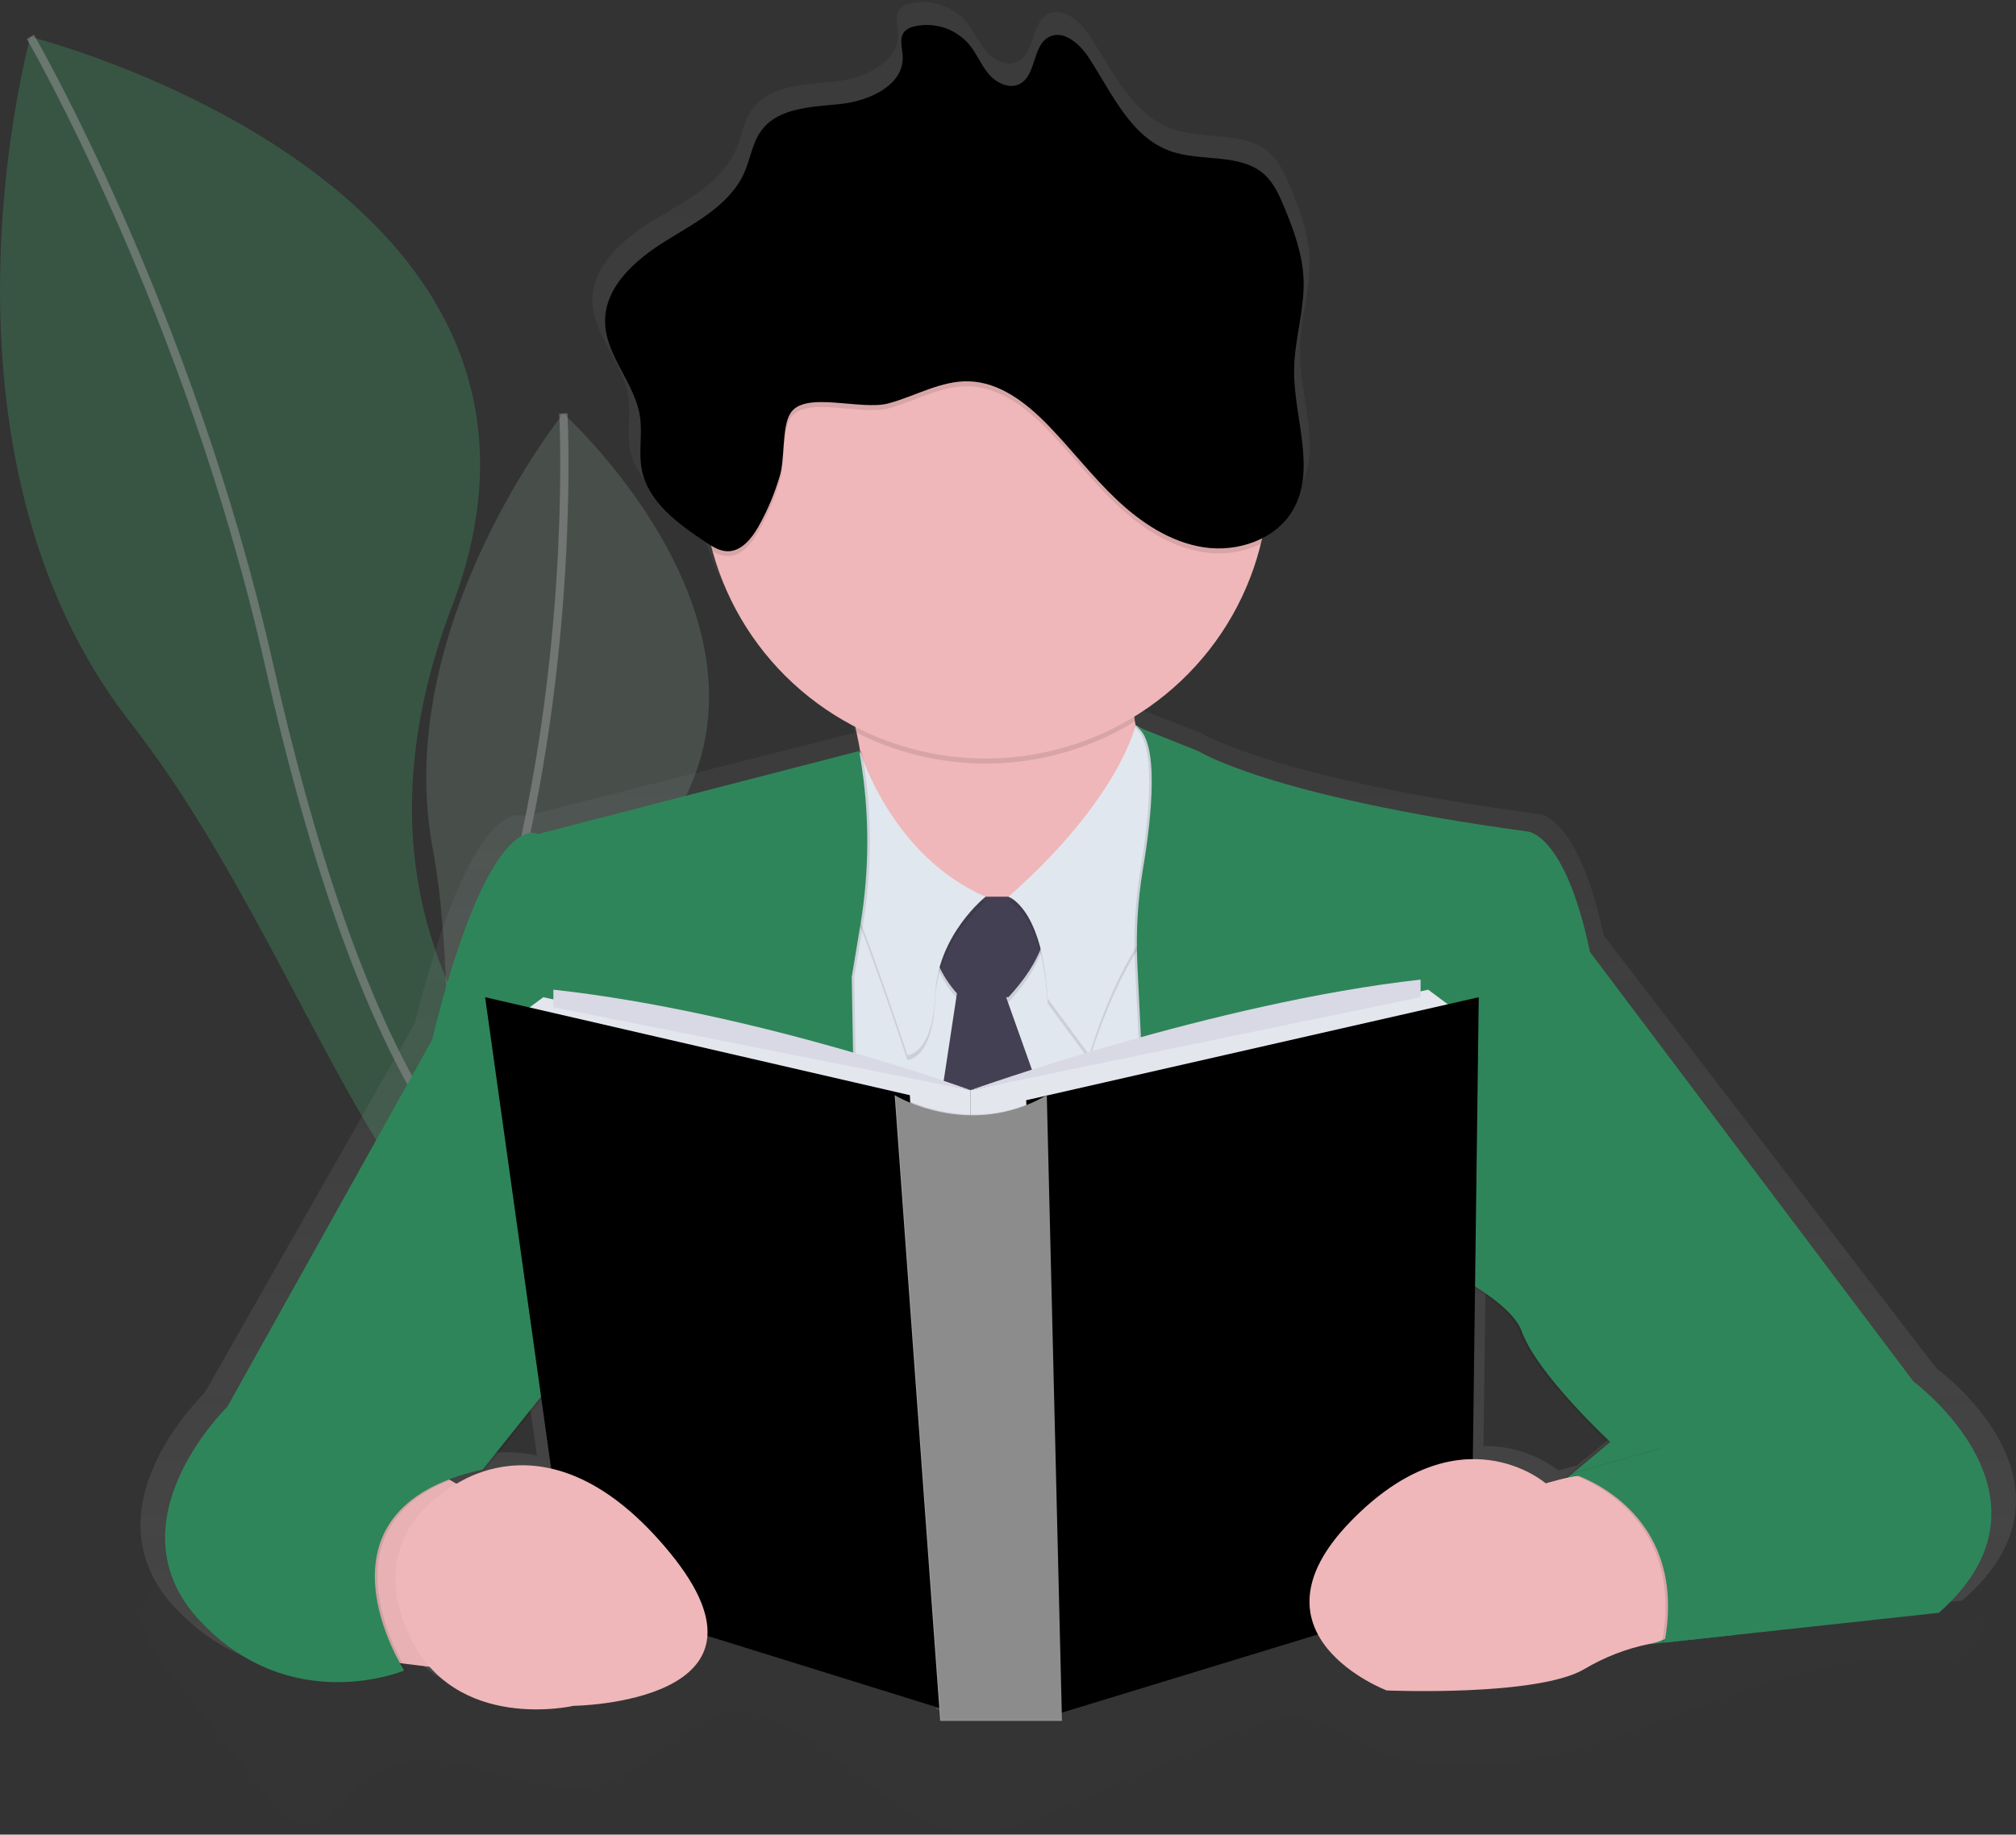 <svg width="245" height="223" viewBox="0 0 245 223" fill="none" xmlns="http://www.w3.org/2000/svg">
<rect x="0" y="0" width="245" height="223" fill="#333333" stroke="none"/>
<g opacity="0.5">
<path opacity="0.5" d="M81.124 148.119C81.124 148.119 35.376 125.107 54.926 73.709C74.477 22.31 3.692 4.481 3.692 4.481C3.692 4.481 -10.173 54.529 15.877 87.857C41.928 121.185 51.977 176.517 81.124 148.119Z" fill="#48BB78"/>
<path opacity="0.5" d="M3.693 4.481C3.693 4.481 22.995 37.724 32.735 80.967C42.474 124.21 58.331 159.894 80.889 147.304" stroke="white" stroke-miterlimit="10"/>
</g>
<g opacity="0.5">
<path opacity="0.5" d="M71.296 156.525C71.296 156.525 53.002 130.423 77.272 105.262C101.542 80.1 68.458 50.26 68.458 50.26C68.458 50.26 47.591 76.167 52.573 103.024C57.555 129.881 48.076 165.424 71.296 156.525Z" fill="#88A494"/>
<path opacity="0.5" d="M68.461 50.26C68.461 50.26 69.846 75.231 63.449 103.527C57.052 131.824 55.936 157.307 71.388 155.983" stroke="white" stroke-miterlimit="10"/>
</g>
<g opacity="0.1">
<path opacity="0.1" d="M17.37 197.674C17.692 199.636 18.835 201.131 19.921 202.502L32.84 218.78C33.878 220.09 34.994 221.453 36.39 221.808C39.306 222.576 41.651 218.855 44.144 216.677C53.005 208.937 65.115 220.721 75.132 216.215C79.139 214.412 82.384 210.129 86.469 208.678C97.283 204.825 106.447 221.849 117.612 222.716C121.279 222.992 124.876 221.494 128.379 220.005L151.746 210.063C153.369 209.372 155.019 208.687 156.731 208.645C159.605 208.596 162.283 210.434 164.989 211.758C175.88 217.093 187.974 214.214 199.161 210.173C210.349 206.132 221.617 200.933 233.182 201.794C236.192 202.02 240.169 201.83 240.991 197.905C241.481 195.571 234.865 198.018 233.334 196.76C231.803 195.502 235.447 190.253 233.661 190.03C223.268 188.736 212.678 188.7 202.52 191.956C197.259 193.641 192.083 196.206 186.68 196.732C181.048 197.283 175.445 195.587 169.915 194.046C155.911 190.143 141.669 187.164 127.371 187.77C101.96 188.871 76.932 201.329 51.648 197.718C44.137 196.613 36.88 194.198 30.214 190.583C26.803 188.752 26.955 195.235 23.474 197.418C22.341 198.128 19.375 191.505 18.489 192.78C17.985 193.48 17.625 194.274 17.433 195.114C17.241 195.955 17.22 196.825 17.37 197.674Z" fill="#6C63FF"/>
</g>
<path d="M235.29 166.287L194.901 113.713C191.746 98.954 187.011 98.954 187.011 98.954C154.827 94.648 145.993 89.113 145.993 89.113L138.793 86.311L138.192 85.959C138.164 85.802 138.134 85.645 138.106 85.483C138.078 85.32 138.05 85.105 138.028 84.915C145.892 80.217 151.566 72.618 153.813 63.776C153.871 63.544 153.924 63.308 153.979 63.074C155.525 62.337 156.829 61.182 157.743 59.74C160.836 54.7 157.898 48.32 157.964 42.449C158.006 38.738 159.293 35.102 159.147 31.395C159.025 28.29 157.906 25.309 156.685 22.44C156.092 21.045 155.439 19.619 154.303 18.587C151.293 15.87 146.419 17.034 142.553 15.697C137.552 13.965 135.223 8.57 132.332 4.232C131.224 2.559 129.208 0.791 127.389 1.708C125.254 2.782 125.832 6.456 123.675 7.488C122.368 8.113 120.77 7.326 119.837 6.236C118.904 5.146 118.369 3.778 117.45 2.677C116.626 1.724 115.558 1.011 114.359 0.611C113.161 0.212 111.876 0.142 110.64 0.409C110.15 0.488 109.698 0.718 109.347 1.067C108.658 1.865 109.09 3.054 109.137 4.095C109.3 7.599 104.983 9.545 101.416 9.916C97.849 10.288 93.645 10.332 91.51 13.153C90.38 14.648 90.139 16.594 89.378 18.295C87.611 22.239 83.338 24.4 79.583 26.666C75.828 28.931 71.962 32.234 71.995 36.539C72.028 40.668 75.695 44.012 76.34 48.1C76.684 50.266 76.149 52.504 76.576 54.659C77.359 58.612 81.076 61.265 84.504 63.509C84.737 63.66 84.972 63.812 85.213 63.955C85.274 64.197 85.335 64.436 85.401 64.676C86.718 69.285 88.981 73.572 92.049 77.267C95.117 80.963 98.922 83.986 103.224 86.146C103.28 86.377 103.332 86.611 103.385 86.85C103.548 87.588 103.701 88.356 103.836 89.143L103.731 89.171V89.094L63.84 99.204C63.6 99.118 63.343 99.086 63.089 99.11C61.456 98.978 56.346 100.729 50.384 124.47L24.829 169.361C24.829 169.361 10 183.507 21.359 195.511C27.15 201.624 33.68 203.102 38.689 203.083C41.599 203.124 44.491 202.637 47.224 201.646C47.224 201.646 47.019 201.332 46.704 200.776L50.082 201.187C56.728 208.53 68.049 205.951 68.049 205.951C68.049 205.951 84.152 205.77 84.745 197.399L113.687 206.224L113.803 207.796H129.001L128.976 206.794L160.949 197.22C163.442 201.8 169.534 204.066 169.534 204.066C169.534 204.066 188.299 204.85 194.197 201.454C196.676 200.008 199.375 198.975 202.189 198.395L202.353 198.379L202.314 198.418L238.442 194.564C254.852 180.429 235.29 166.287 235.29 166.287ZM53.441 178.789L52.647 178.332C54.067 177.793 55.527 177.364 57.014 177.049L64.042 168.426L65.258 176.931C61.225 176.007 56.99 176.673 53.441 178.789ZM189.376 178.72C186.759 176.755 183.558 175.714 180.279 175.761L180.556 154.825C183.195 156.501 185.41 158.351 186.067 160.135C187.961 165.365 197.11 173.664 197.11 173.664L192.358 177.545L191.619 178.148C191.42 178.194 191.22 178.241 191.021 178.294L189.376 178.72Z" fill="url(#paint0_linear)"/>
<path d="M46.052 201.841L53.427 202.757L57.727 181.683L49.431 176.795L38.678 188.402L46.052 201.841Z" fill="#EFB7B9"/>
<path opacity="0.03" d="M46.052 201.841L53.427 202.757L57.727 181.683L49.431 176.795L38.678 188.402L46.052 201.841Z" fill="black"/>
<path d="M144.979 98.306L127.159 114.189C127.159 114.189 92.746 121.824 101.35 111.134C106.224 105.078 105.576 95.887 104.097 89.055C103.435 85.957 102.517 82.919 101.35 79.972C101.35 79.972 145.603 53.412 139.458 73.572C137.635 79.551 137.381 84.161 137.921 87.684C139.211 96.041 144.979 98.306 144.979 98.306Z" fill="#EFB7B9"/>
<path opacity="0.1" d="M139.458 73.571C137.636 79.549 137.381 84.16 137.921 87.683C132.879 90.786 127.118 92.543 121.193 92.784C115.269 93.025 109.382 91.742 104.103 89.06C103.441 85.962 102.522 82.923 101.355 79.976C101.355 79.976 145.603 53.411 139.458 73.571Z" fill="black"/>
<path d="M154.208 57.992C154.208 64.756 152.19 71.369 148.409 76.994C144.628 82.619 139.255 87.003 132.967 89.593C126.68 92.182 119.761 92.86 113.086 91.541C106.411 90.223 100.279 86.966 95.465 82.184C90.652 77.401 87.373 71.308 86.044 64.673C84.714 58.039 85.394 51.161 87.996 44.911C90.599 38.66 95.008 33.317 100.665 29.557C106.323 25.797 112.975 23.788 119.781 23.785C124.305 23.77 128.787 24.645 132.97 26.358C137.153 28.072 140.953 30.591 144.153 33.77C147.353 36.949 149.888 40.726 151.614 44.883C153.34 49.04 154.221 53.495 154.208 57.992Z" fill="#EFB7B9"/>
<path d="M96.133 102.278V164.885L156.663 159.999L146.525 96.17L119.793 112.049L96.133 102.278Z" fill="#E1E7EF"/>
<path opacity="0.1" d="M129.011 140.758L122.273 121.823H122.55C129.617 114.188 126.543 109.607 126.543 109.607H116.735C110.49 114.012 114.824 119.718 116.294 121.361L113.354 140.758H129.011Z" fill="black"/>
<path d="M129.011 140.148L122.273 121.213H122.55C129.617 113.577 126.543 108.997 126.543 108.997H116.735C110.49 113.401 114.824 119.107 116.294 120.751L113.354 140.148H129.011Z" fill="#444053"/>
<path opacity="0.1" d="M138.003 88.767C138.003 88.767 136.064 97.696 122.559 109.606C122.559 109.606 126.712 110.983 127.322 121.976L132.392 128.858C132.392 128.858 136.386 114.503 143.453 109.617C150.52 104.731 143.453 91.904 143.453 91.904L138.003 88.767Z" fill="black"/>
<path d="M138.003 88.16C138.003 88.16 136.064 97.09 122.559 109C122.559 109 126.712 110.376 127.322 121.37L132.392 128.251C132.392 128.251 136.386 113.897 143.453 109.011C150.52 104.125 143.453 91.298 143.453 91.298L138.003 88.16Z" fill="#E1E7EF"/>
<path opacity="0.1" d="M119.781 109.606C119.781 109.606 113.965 114.189 113.65 121.519C113.334 128.849 110.271 128.849 110.271 128.849C110.271 128.849 102.589 105.334 100.133 103.195C97.677 101.056 104.564 92.036 104.564 92.036C104.564 92.036 108.427 104.72 119.781 109.606Z" fill="black"/>
<path d="M119.779 108.997C119.779 108.997 113.963 113.577 113.648 120.916C113.332 128.254 110.269 128.246 110.269 128.246C110.269 128.246 102.585 104.72 100.117 102.584C97.65 100.448 104.548 91.425 104.548 91.425C104.548 91.425 108.425 104.109 119.779 108.997Z" fill="#E1E7EF"/>
<path opacity="0.1" d="M137.613 88.228L145.295 91.284C145.295 91.284 153.899 96.789 185.239 101.058C185.239 101.058 189.847 101.058 192.921 115.718L232.244 167.943C232.244 167.943 251.294 181.981 235.318 196.041L200.149 199.859C200.149 199.859 220.428 180.618 189.703 180.007L195.38 175.27C195.38 175.27 186.469 167.013 184.627 161.832C182.785 156.652 167.735 150.838 167.735 150.838L169.579 194.816L141.914 199.088L137.926 117.254C137.734 113.395 137.957 109.526 138.591 105.713C139.632 99.506 140.731 89.674 137.613 88.228Z" fill="black"/>
<path d="M137.92 88.228L145.602 91.284C145.602 91.284 154.206 96.789 185.546 101.058C185.546 101.058 190.154 101.058 193.228 115.718L232.551 167.943C232.551 167.943 251.601 181.981 235.625 196.041L200.455 199.859C200.455 199.859 220.735 180.618 190.01 180.007L195.695 175.273C195.695 175.273 186.784 167.015 184.942 161.835C183.1 156.655 168.049 150.841 168.049 150.841L169.894 194.819L142.21 199.088L138.222 117.254C138.03 113.395 138.253 109.526 138.886 105.713C139.939 99.506 141.038 89.674 137.92 88.228Z" fill="#2F855A"/>
<path opacity="0.1" d="M104.737 91.282L65.715 101.373C65.715 101.373 59.878 97.71 52.81 126.421L27.923 171.013C27.923 171.013 13.482 185.051 24.545 196.973C35.608 208.894 49.44 203.061 49.44 203.061C49.44 203.061 36.843 183.518 58.967 178.629L67.274 168.247L104.759 172.521L103.815 118.769L104.864 112.505C106 105.733 106 98.822 104.864 92.05L104.737 91.282Z" fill="black"/>
<path d="M104.43 91.282L65.409 101.373C65.409 101.373 59.571 97.71 52.504 126.421L27.616 171.013C27.616 171.013 13.164 185.051 24.241 196.953C35.318 208.855 49.128 203.061 49.128 203.061C49.128 203.061 36.531 183.518 58.654 178.629L66.962 168.247L104.447 172.521L103.508 118.769L104.549 112.505C105.685 105.733 105.685 98.822 104.549 92.05L104.43 91.282Z" fill="#2F855A"/>
<path d="M66.023 121.213L62.334 123.96L117.949 138.009V132.512L66.023 121.213Z" fill="#E4E6ED"/>
<path d="M173.564 120.296L177.25 123.046L117.949 138.009V132.512L173.564 120.296Z" fill="#E4E6ED"/>
<path d="M58.955 121.213L110.574 133.123L114.26 207.644L69.093 193.594L58.955 121.213Z" fill="black"/>
<path d="M179.711 121.213L124.711 133.734L127.782 208.56L178.789 192.983L179.711 121.213Z" fill="black"/>
<path d="M108.73 133.123C108.73 133.123 117.742 138.628 127.215 133.123L129.06 209.171H114.263L108.73 133.123Z" fill="#9B9B9B"/>
<path d="M67.252 120.296V122.435L117.949 132.512C117.949 132.512 92.139 123.043 67.252 120.296Z" fill="#D8D9E5"/>
<path d="M172.642 119.074V121.213L117.949 132.512C117.949 132.512 147.749 121.824 172.642 119.074Z" fill="#D8D9E5"/>
<path d="M189.449 179.87L187.845 180.3C187.845 180.3 177.402 171.216 164.091 184.979C150.779 198.742 168.521 205.478 168.521 205.478C168.521 205.478 186.798 206.257 192.539 202.882C195.01 201.409 197.716 200.368 200.54 199.802C202.266 199.465 203.838 198.584 205.02 197.289C206.095 196.119 206.893 194.724 207.356 193.208C207.819 191.691 207.935 190.091 207.695 188.525C207.385 186.468 206.474 184.547 205.076 183C203.678 181.453 201.854 180.348 199.831 179.821C196.424 178.941 192.846 178.958 189.449 179.87Z" fill="#EFB7B9"/>
<path d="M54.041 181.378C54.041 181.378 66.331 170.384 81.388 188.708C96.444 207.032 69.71 207.346 69.71 207.346C69.71 207.346 55.257 210.696 49.738 198.785C44.218 186.875 54.041 181.378 54.041 181.378Z" fill="#EFB7B9"/>
<path opacity="0.1" d="M190.75 179.125C190.75 179.125 205.037 183.271 201.974 199.657L210.608 198.721L212.431 190.389L208.745 178.784L201.677 176.031L190.75 179.125Z" fill="black"/>
<path d="M191.059 179.125C191.059 179.125 205.345 183.271 202.282 199.657L210.917 198.721L212.739 190.389L209.053 178.784L201.986 176.031L191.059 179.125Z" fill="#2F855A"/>
<path opacity="0.1" d="M154.207 57.992C154.209 60.73 153.88 63.458 153.227 66.118C151.067 67.138 148.65 67.491 146.287 67.131C142.216 66.511 138.622 64.103 135.645 61.276C132.668 58.449 130.17 55.16 127.298 52.22C124.695 49.556 121.483 47.065 117.75 46.957C114.36 46.858 111.272 48.741 108.005 49.633C104.582 50.569 97.686 48.014 96.016 50.899C95.036 52.594 95.382 56.324 94.803 58.331C94.174 60.523 93.288 62.634 92.164 64.62C91.334 66.071 90.112 67.61 88.437 67.596C87.784 67.563 87.15 67.362 86.598 67.012C85.303 62.308 85.034 57.383 85.811 52.567C86.587 47.751 88.391 43.156 91.1 39.089C93.81 35.023 97.364 31.58 101.522 28.991C105.68 26.401 110.348 24.726 115.211 24.076C120.074 23.427 125.021 23.818 129.719 25.225C134.418 26.632 138.759 29.021 142.453 32.232C146.146 35.443 149.106 39.403 151.134 43.844C153.161 48.285 154.21 53.107 154.21 57.984L154.207 57.992Z" fill="black"/>
<path d="M108.002 49.026C111.272 48.135 114.371 46.252 117.747 46.351C121.48 46.458 124.695 48.949 127.295 51.614C130.164 54.551 132.662 57.84 135.642 60.67C138.621 63.499 142.213 65.9 146.284 66.525C150.355 67.149 154.938 65.627 157.051 62.12C160.061 57.116 157.203 50.777 157.267 44.947C157.308 41.261 158.56 37.65 158.419 33.967C158.3 30.884 157.211 27.912 156.023 25.074C155.445 23.697 154.81 22.272 153.703 21.25C150.77 18.553 146.026 19.709 142.26 18.379C137.392 16.659 135.121 11.3 132.307 6.992C131.222 5.341 129.261 3.576 127.494 4.484C125.415 5.552 125.98 9.202 123.878 10.226C122.604 10.846 121.048 10.064 120.139 8.982C119.231 7.9 118.708 6.541 117.816 5.448C117.022 4.503 115.983 3.793 114.811 3.395C113.638 2.998 112.379 2.928 111.17 3.194C110.691 3.272 110.249 3.501 109.91 3.846C109.239 4.639 109.658 5.819 109.705 6.854C109.865 10.334 105.67 12.266 102.186 12.635C98.702 13.004 94.618 13.048 92.541 15.853C91.433 17.336 91.206 19.268 90.464 20.959C88.741 24.878 84.582 27.014 80.924 29.274C77.266 31.534 73.502 34.807 73.535 39.081C73.569 43.191 77.135 46.513 77.767 50.568C78.099 52.72 77.581 54.944 77.997 57.083C78.758 61.008 82.378 63.643 85.717 65.872C86.548 66.423 87.434 66.998 88.431 67.006C90.093 67.02 91.336 65.481 92.159 64.031C93.282 62.044 94.168 59.933 94.798 57.741C95.376 55.729 95.03 51.999 96.011 50.309C97.683 47.408 104.579 49.96 108.002 49.026Z" fill="black"/>
<path opacity="0.1" d="M108.834 133.027C108.834 133.027 117.845 138.532 127.319 133.027L129.163 209.075H114.367L108.834 133.027Z" fill="black"/>
<defs>
<linearGradient id="paint0_linear" x1="131.039" y1="207.796" x2="131.039" y2="0.244" gradientUnits="userSpaceOnUse">
<stop stop-color="#808080" stop-opacity="0.25"/>
<stop offset="0.54" stop-color="#808080" stop-opacity="0.12"/>
<stop offset="1" stop-color="#808080" stop-opacity="0.1"/>
</linearGradient>
</defs>
</svg>
